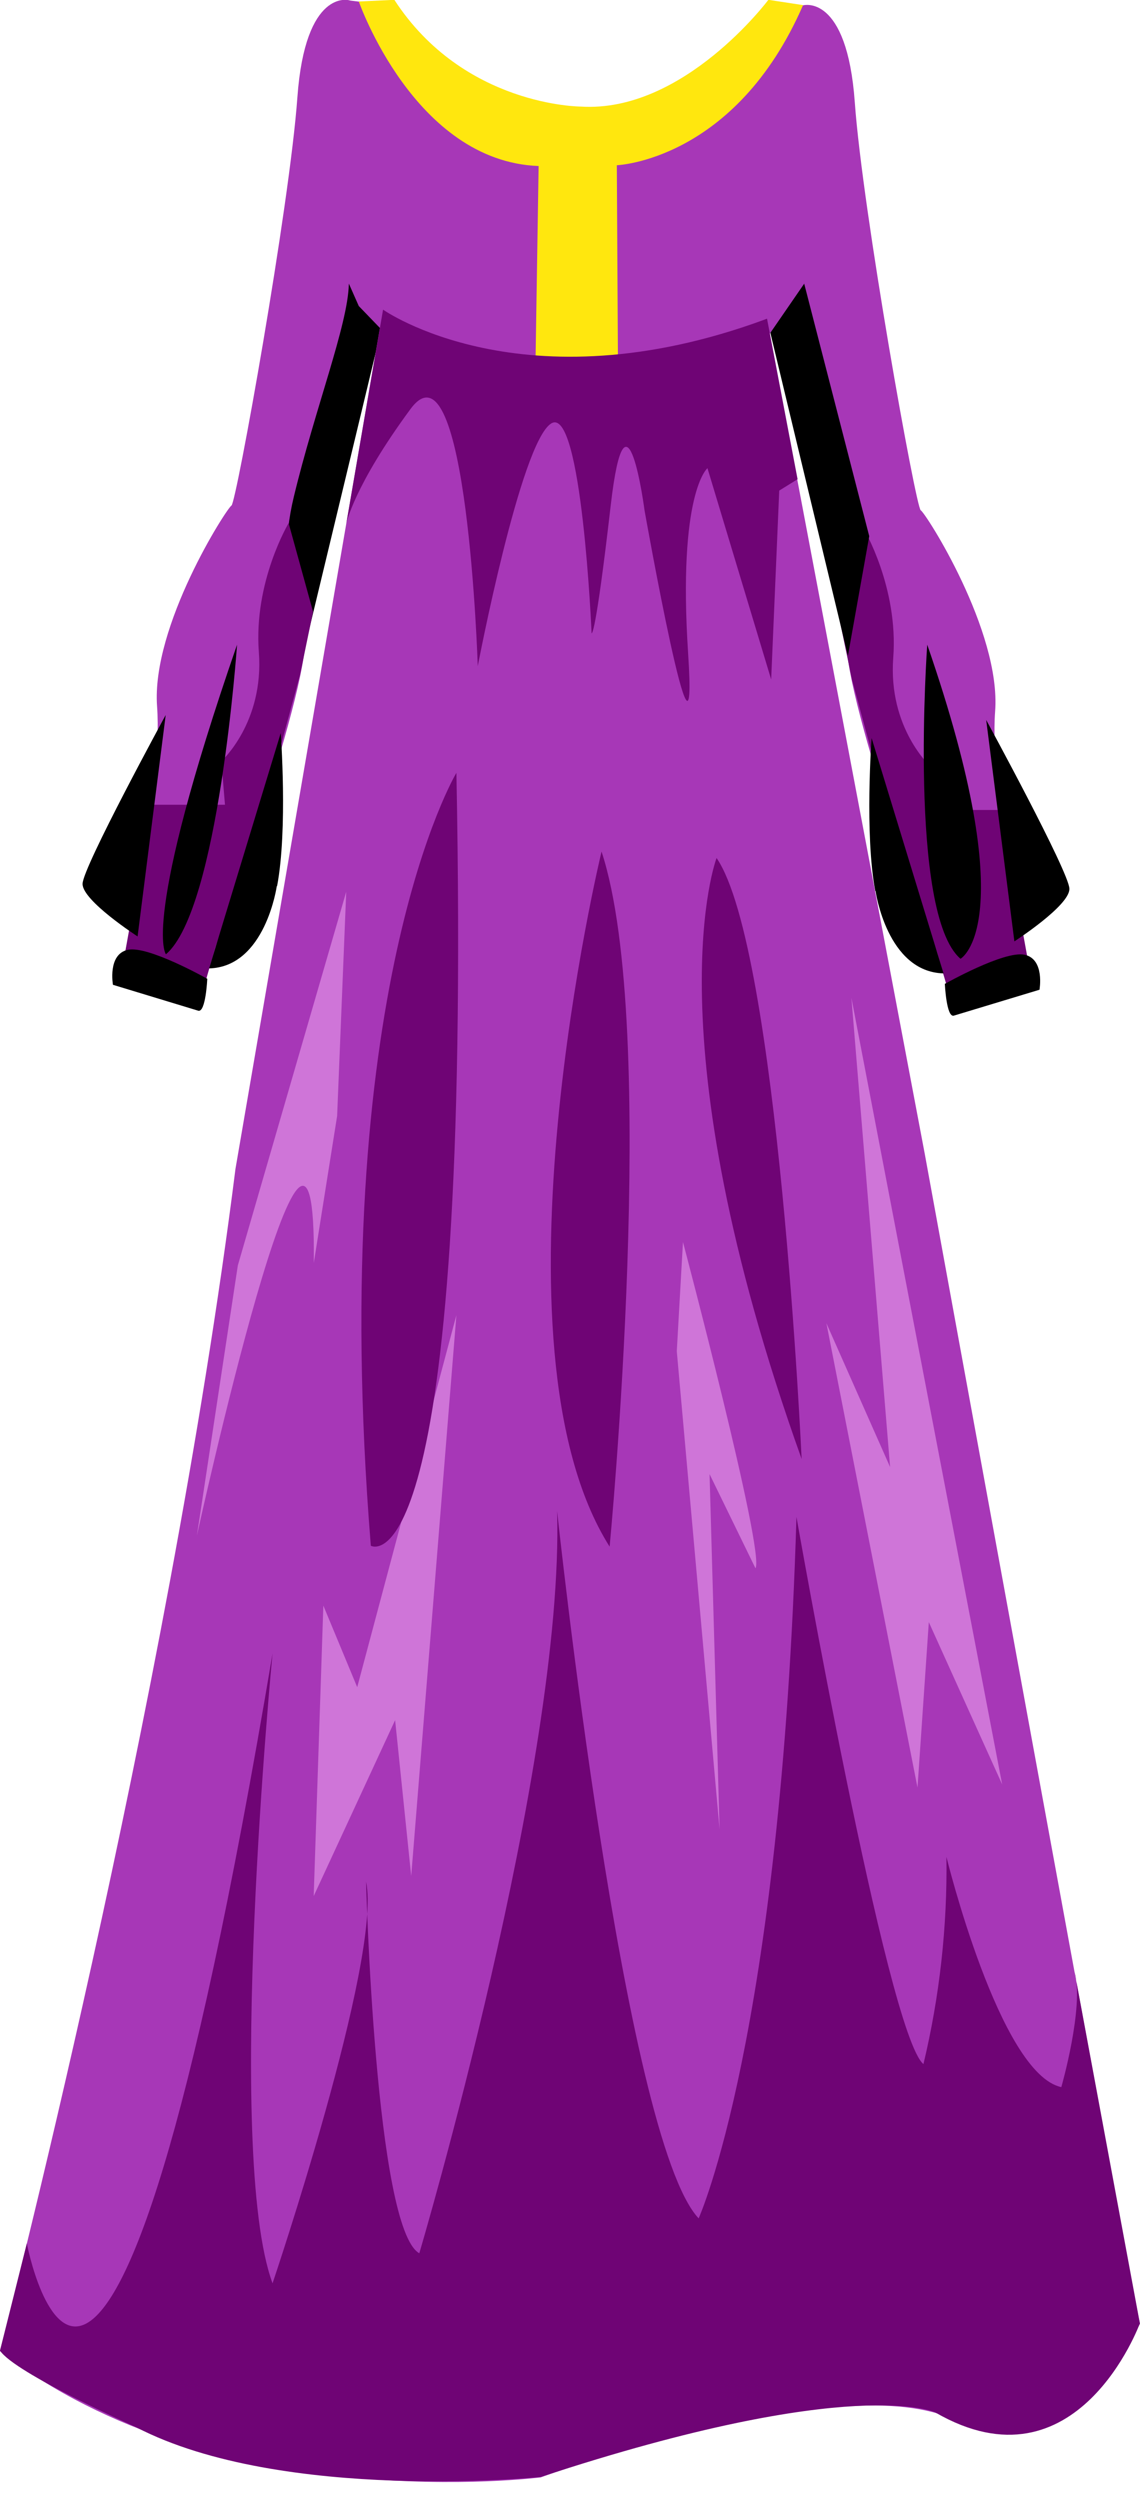 <svg width="52" height="114" viewBox="0 0 52 114" fill="none" xmlns="http://www.w3.org/2000/svg">
<path d="M39.38 24.081C39.38 24.081 36.744 14.473 36.613 12.631L39.38 24.081Z" fill="#599A49"/>
<path d="M43.283 45.123C43.283 45.123 38.76 32.75 38.623 29.483C38.623 29.483 40.112 26.898 39.147 22.886C38.182 18.874 36.674 15.026 36.638 13.187C36.601 11.347 35.957 5.218 35.957 5.218C35.957 5.218 36.216 0.242 36.638 0.242C36.638 0.242 38.634 -0.314 38.991 4.668C39.348 9.65 41.78 23.161 41.998 23.27C42.215 23.378 45.668 28.766 45.392 32.439C45.115 36.112 46.881 43.783 46.881 43.783L43.283 45.123Z" fill="#A737B7"/>
<path d="M45.636 36.937H42.29L42.454 34.965C42.454 34.965 40.502 33.206 40.745 29.991C40.987 26.776 39.381 24.081 39.381 24.081L38.266 28.121L38.86 30.983L40.19 35.912L42.75 43.442L43.174 44.92L46.889 43.794L45.636 36.937Z" fill="#6F0475"/>
<path d="M43.098 44.859C43.098 44.859 43.167 46.42 43.51 46.315L47.415 45.134C47.415 45.134 47.666 43.745 46.74 43.539C45.814 43.333 43.114 44.859 43.114 44.859" fill="black"/>
<path d="M39.939 40.633C39.939 40.633 40.455 44.32 43.038 44.389L39.758 33.659C39.758 33.659 39.432 38.032 39.925 40.633" fill="black"/>
<path d="M42.295 29.399C42.295 29.399 41.414 41.666 43.812 43.722C43.812 43.722 46.709 42.15 42.295 29.399Z" fill="black"/>
<path d="M46.27 42.928C46.27 42.928 48.8 41.297 48.78 40.527C48.76 39.757 44.984 32.831 44.984 32.831L46.27 42.928Z" fill="black"/>
<path d="M15.941 12.406L17.564 14.306L13.869 29.677L12.898 24.228" fill="black"/>
<path d="M9.262 44.898C9.262 44.898 13.786 32.525 13.925 29.255C13.925 29.255 12.436 26.673 13.401 22.661C14.366 18.649 15.872 14.801 15.911 12.962C15.95 11.122 16.599 4.984 16.599 4.984C16.599 4.984 16.343 0.011 15.919 0.011C15.919 0.011 13.925 -0.545 13.565 4.437C13.206 9.419 10.777 22.931 10.559 23.053C10.341 23.175 6.892 28.549 7.165 32.222C7.438 35.895 5.676 43.569 5.676 43.569L9.262 44.898Z" fill="#A737B7"/>
<path d="M6.915 36.698H10.262L10.097 34.714C10.097 34.714 12.049 32.956 11.807 29.741C11.564 26.526 13.165 23.856 13.165 23.856L14.28 27.896L13.689 30.758L12.356 35.687L9.818 43.217L9.394 44.692L5.68 43.581L6.915 36.698Z" fill="#6F0475"/>
<path d="M9.455 44.634C9.455 44.634 9.386 46.192 9.04 46.09L5.152 44.909C5.152 44.909 4.901 43.52 5.827 43.314C6.753 43.108 9.452 44.634 9.452 44.634" fill="black"/>
<path d="M12.626 40.407C12.626 40.407 12.107 44.095 9.539 44.161L12.805 33.431C12.805 33.431 13.131 37.804 12.64 40.405" fill="black"/>
<path d="M6.276 42.703C6.276 42.703 3.749 41.072 3.766 40.302C3.782 39.532 7.558 32.606 7.558 32.606L6.276 42.703Z" fill="black"/>
<path d="M10.813 29.399C10.813 29.399 9.977 41.464 7.57 43.517C7.57 43.517 6.401 42.15 10.813 29.399Z" fill="black"/>
<path d="M36.605 12.634L34.984 14.531L38.677 29.902L39.65 24.453" fill="black"/>
<path d="M15.916 0.019L16.689 0.114L20.2 4.696L25.881 7.113L29.551 6.563L33.963 3.982L36.141 0.764L36.777 0.572V12.8L34.543 16.043L26.497 17.474L19.015 16.704L16.365 13.956L15.016 10.905L15.916 0.019Z" fill="#A737B7"/>
<path d="M0.002 107.203C0.002 107.203 7.651 77.817 10.741 53.3L17.471 14.123C17.471 14.123 18.812 16.54 26.334 16.137C33.855 15.735 34.979 14.534 34.979 14.534L42.179 52.6C42.179 52.6 51.661 104.535 51.996 105.966C51.996 105.966 48.65 112.807 43.557 110.362C38.465 107.917 24.663 112.974 24.663 112.974C24.663 112.974 9.835 114.888 -0.004 107.211" fill="#A737B7"/>
<path d="M1.224 102.304C1.224 102.304 4.783 120.978 12.432 75.4C12.432 75.4 10.224 98.117 12.432 104.124C12.432 104.124 17.433 89.323 16.697 85.805C16.697 85.805 17.112 101.615 19.126 102.754C19.126 102.754 25.743 80.443 25.412 68.901C25.412 68.901 28.446 97.519 31.868 101.162C31.868 101.162 35.619 92.863 36.33 69.176C36.33 69.176 40.465 92.752 42.122 94.127C42.861 91.033 43.214 87.86 43.171 84.68C43.171 84.68 45.597 94.572 48.411 95.177C48.411 95.177 49.459 91.523 49.019 89.929L51.994 105.949C51.994 105.949 49.139 113.76 42.663 110.012C42.663 110.012 38.965 108.253 24.667 112.954C24.667 112.954 12.893 114.152 6.216 110.69C6.216 110.69 0.664 108.217 0 107.191L1.224 102.304Z" fill="#6F0475"/>
<path d="M20.818 59.974L18.757 85.55L18.023 78.442L14.309 86.464L14.749 73.219L16.294 76.939L20.818 59.974Z" fill="#CF75D8"/>
<path d="M31.153 56.639C31.153 56.639 34.904 70.81 34.46 71.516L32.366 67.223L32.823 83.419L30.871 61.619L31.153 56.639Z" fill="#CF75D8"/>
<path d="M37.695 60.341L41.851 81.518L42.367 73.972L45.713 81.374L38.836 45.503L40.601 66.901L37.695 60.341Z" fill="#CF75D8"/>
<path d="M20.819 35.242C20.819 35.242 14.862 45.137 16.915 70.49C16.915 70.49 21.55 73.127 20.819 35.242Z" fill="#6F0475"/>
<path d="M27.439 38.832C27.439 38.832 21.995 61.338 27.807 70.529C27.807 70.529 30.085 46.895 27.439 38.832Z" fill="#6F0475"/>
<path d="M32.686 39.127C32.686 39.127 29.619 47.118 36.566 66.534C36.566 66.534 35.498 43.231 32.686 39.127Z" fill="#6F0475"/>
<path d="M16.367 0.069C16.367 0.069 18.905 7.36 24.569 7.571L24.43 16.31H28.186L28.136 7.535C28.136 7.535 33.543 7.332 36.631 0.233L35.049 -0.008C35.049 -0.008 31.19 5.154 26.499 4.86C26.499 4.86 21.15 4.86 17.988 -0.008L16.367 0.069Z" fill="#FFE70E"/>
<path d="M17.473 14.12C17.473 14.12 23.843 18.63 34.864 14.579L34.987 14.531L36.381 21.853L35.544 22.372L35.176 30.986L32.27 21.35C32.27 21.35 30.909 22.461 31.389 29.813C31.869 37.165 29.403 23.292 29.403 23.292C29.403 23.292 28.567 16.902 27.858 23.042C27.15 29.183 26.985 28.877 26.985 28.877C26.985 28.877 26.539 18.433 25.139 19.313C23.739 20.194 21.793 30.377 21.793 30.377C21.793 30.377 21.31 15.146 18.725 18.652C16.14 22.159 15.797 23.878 15.797 23.878L17.473 14.12Z" fill="#6F0475"/>
<path d="M15.793 40.666L10.849 57.704L8.98 70.032C8.98 70.032 14.46 45.062 14.313 57.593L15.378 50.888L15.793 40.666Z" fill="#CF75D8"/>
</svg>
